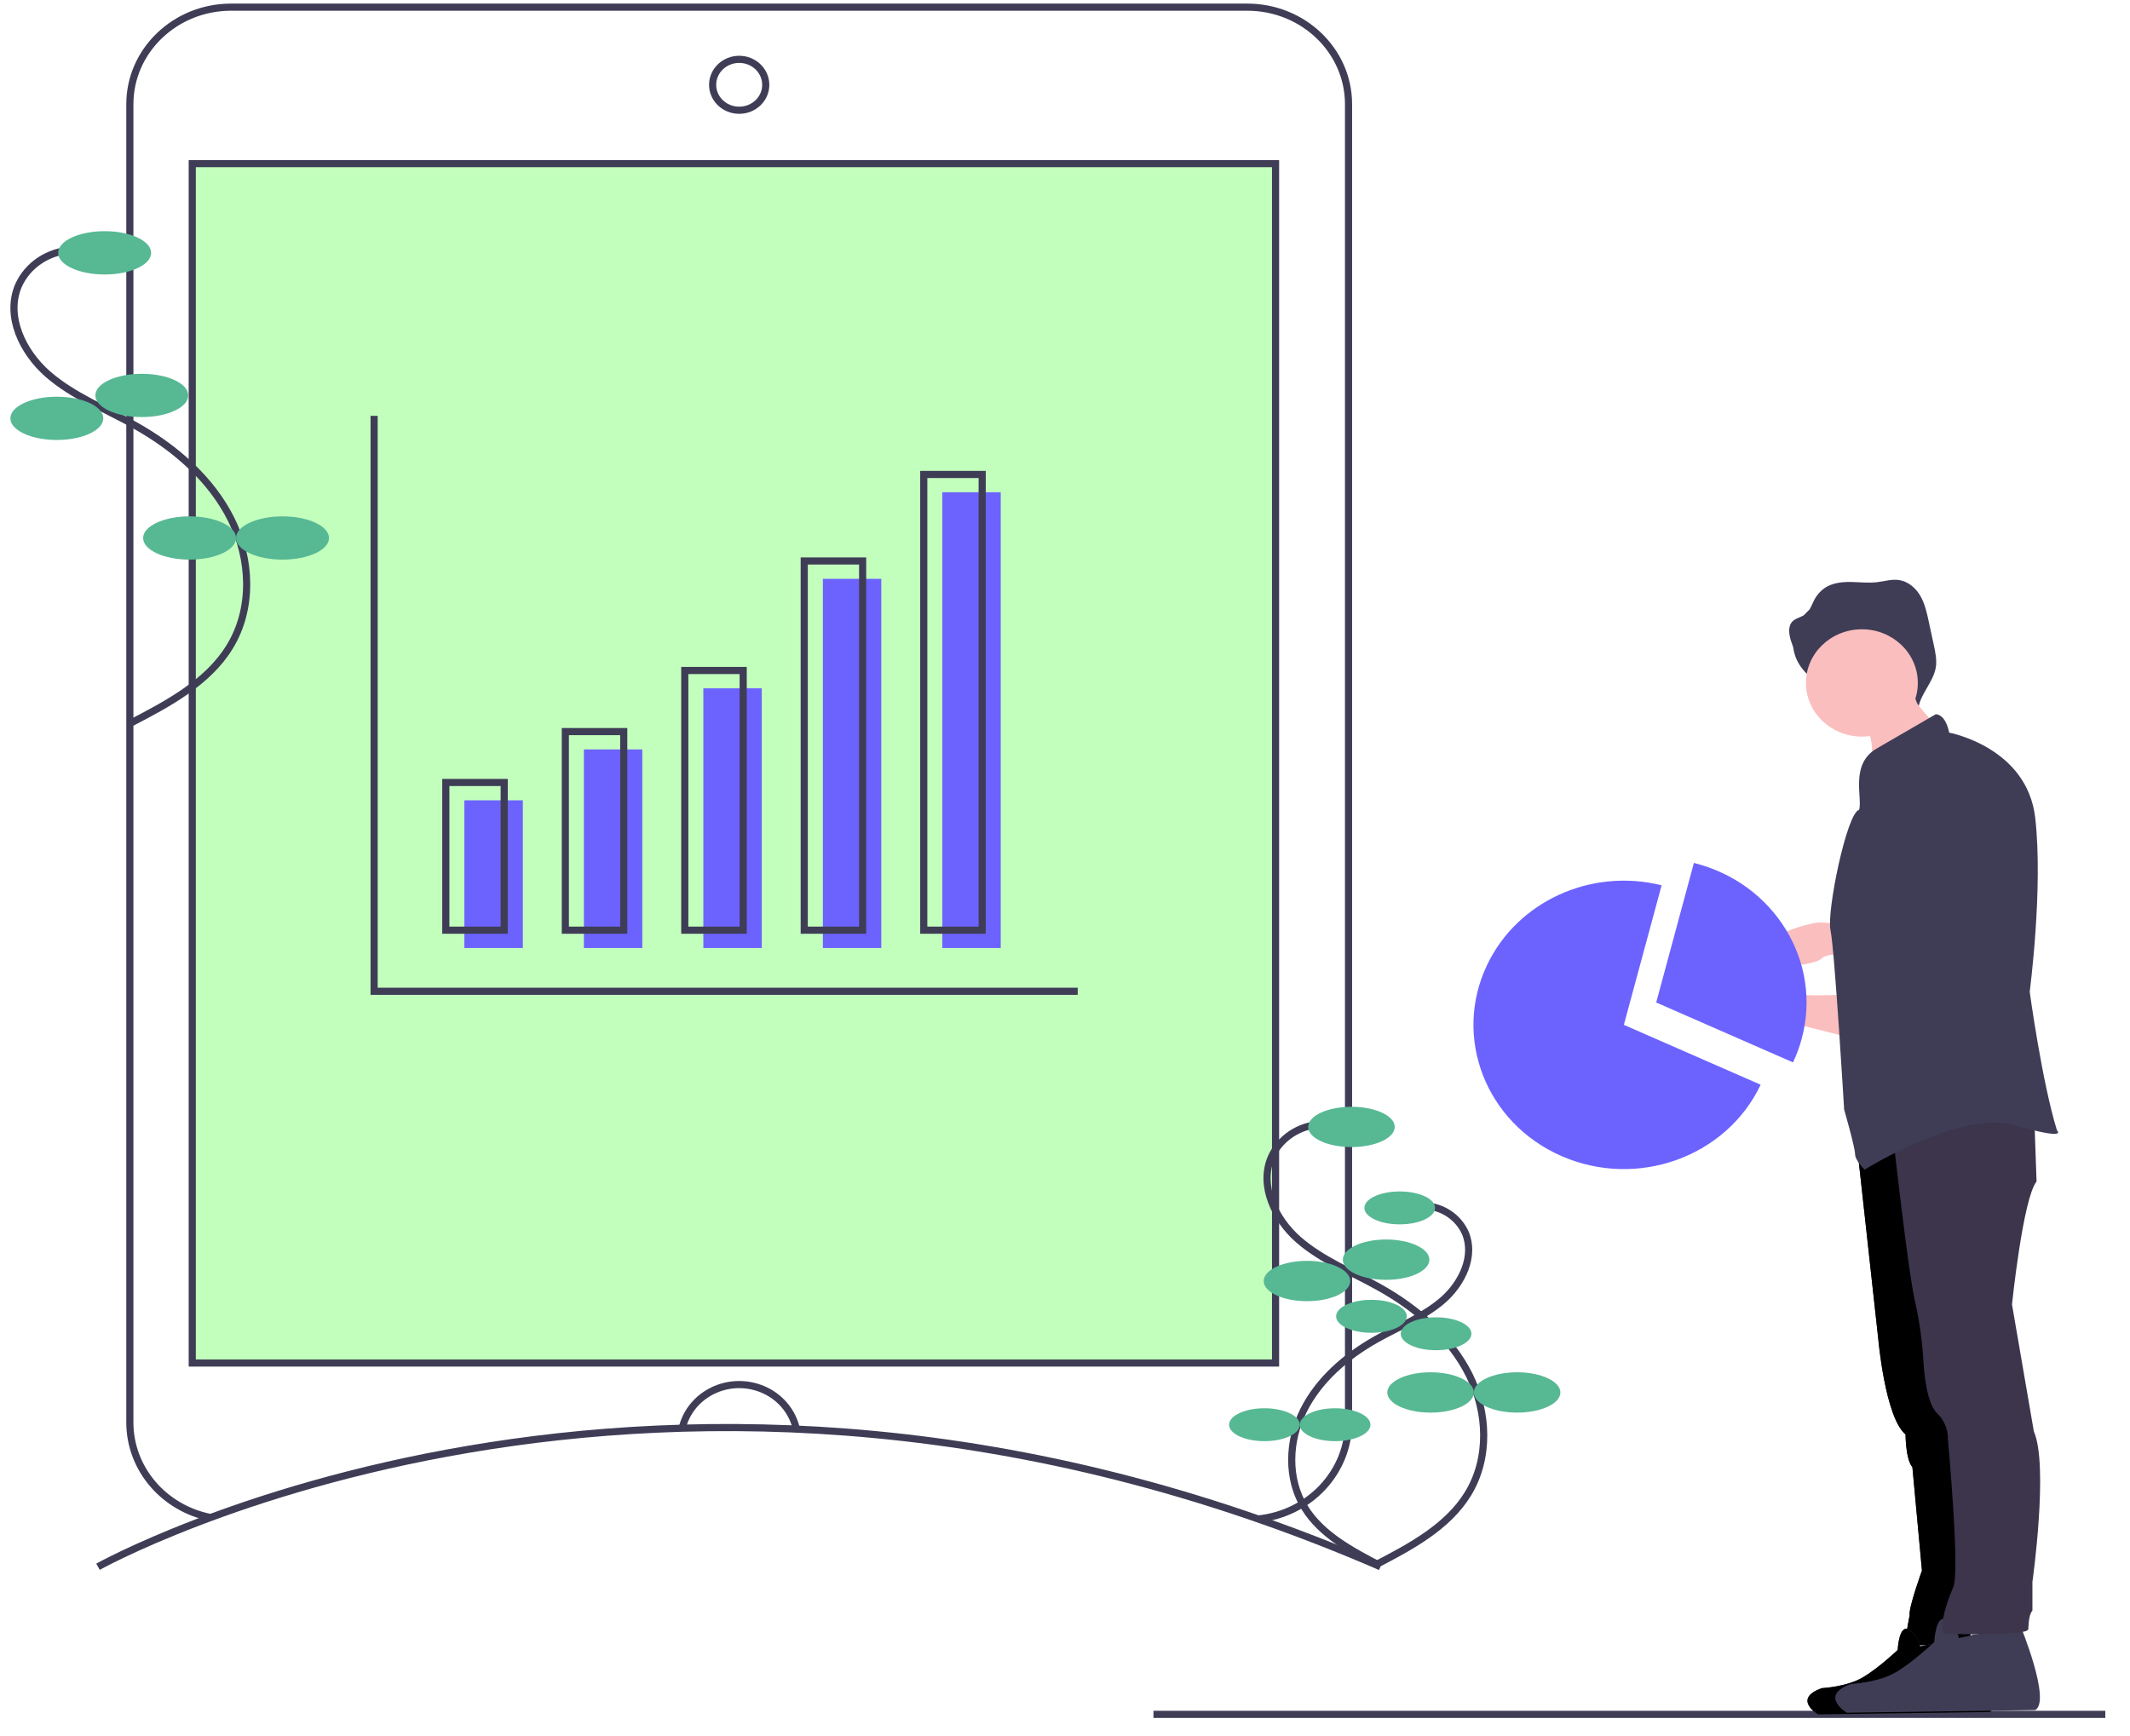 <?xml version="1.0" encoding="UTF-8" standalone="no"?>
<!DOCTYPE svg PUBLIC "-//W3C//DTD SVG 1.1//EN" "http://www.w3.org/Graphics/SVG/1.1/DTD/svg11.dtd">
<svg version="1.1" xmlns="http://www.w3.org/2000/svg" xmlns:xlink="http://www.w3.org/1999/xlink" preserveAspectRatio="xMidYMid meet" viewBox="97.157 123.287 297.407 243.156" width="293.41" height="239.16"><defs><path d="M355.75 262.58C355.75 262.58 347.15 263.13 345.62 262.03C345.62 262.03 337.59 263.5 337.02 264.96C337.02 264.96 346.19 266.61 347.72 266.61C347.72 266.61 356.51 268.81 356.51 268.81C356.36 267.56 355.9 263.82 355.75 262.58Z" id="l4pEwlBspt"></path><path d="M357.78 219.33C357.24 219.33 356.71 219.18 356.26 218.9C355.52 218.35 355.46 217.3 354.92 216.57C354.14 215.52 352.57 215.39 351.22 215.44C350.4 215.48 349.51 215.52 348.81 215.09C348.1 214.65 347.78 213.83 347.53 213.05C347.25 212.12 347.07 211 347.77 210.31C348.26 209.84 349.03 209.74 349.58 209.32C350.14 208.89 350.37 208.19 350.68 207.56C351.03 206.8 351.58 206.13 352.28 205.64C353.31 204.95 354.62 204.8 355.87 204.81C357.12 204.83 358.37 204.98 359.61 204.84C360.63 204.72 361.64 204.39 362.65 204.54C363.94 204.72 365.01 205.65 365.65 206.75C366.28 207.84 366.56 209.09 366.82 210.31C366.89 210.64 367.47 213.31 367.54 213.64C367.76 214.68 367.99 215.74 367.82 216.78C367.46 218.94 365.47 220.66 365.33 222.84C365.06 221.62 364.17 220.6 362.96 220.14C362.81 220.07 362.64 220.05 362.48 220.09C362.28 220.15 362.16 220.34 362.04 220.5C361.71 220.91 360.68 221.55 360.1 221.25C359.58 220.99 359.97 220.15 359.31 219.73C358.84 219.48 358.31 219.34 357.78 219.33Z" id="anl1GQu9Z"></path><path d="M379.06 253.96C379.06 253.96 380.4 262.03 374.86 261.3C374.86 261.3 371.99 260.93 371.61 261.3C371.23 261.66 357.08 259.28 355.17 257.26C355.17 257.26 352.88 256.53 351.73 257.63C350.59 258.73 339.12 259.83 342.56 256.53C346 253.23 351.35 252.5 351.35 252.5C352.08 252.53 357.89 252.83 358.61 252.86C358.61 252.86 362.44 253.96 364.73 252.86C364.73 252.86 373.52 252.13 373.52 252.13C374.63 252.5 377.95 253.6 379.06 253.96Z" id="d7nYRgTEv"></path><path d="M379.83 241.32C379.83 242.84 379.83 255.01 379.83 256.53C379.83 256.53 375.05 254.51 374.09 254.7C374.09 254.7 369.32 252.31 369.32 252.31C369.32 252.31 364.92 242.42 365.3 239.67C365.68 236.92 365.49 228.85 371.23 228.48C372.95 231.05 379.83 229.4 379.83 241.32Z" id="g1pruKjnDw"></path><path d="M350.11 214.28C350.11 216.3 353.4 217.94 357.47 217.94C361.53 217.94 364.82 216.3 364.82 214.28C364.82 212.25 361.53 210.61 357.47 210.61C353.4 210.61 350.11 212.25 350.11 214.28Z" id="b1ZwJUisSN"></path><path d="M361.77 214.92C361.77 218.31 362.92 221.06 364.35 221.06C365.77 221.06 366.93 218.31 366.93 214.92C366.93 211.53 365.77 208.78 364.35 208.78C362.92 208.78 361.77 211.53 361.77 214.92Z" id="f8pEfZV4"></path><path d="M333.94 244.17C345.2 246.97 351.96 257.99 349.04 268.79C348.74 269.93 348.33 271.04 347.82 272.11C346.54 271.55 340.15 268.75 328.66 263.72C331.47 253.3 333.23 246.78 333.94 244.17Z" id="a1rDh6SKXr"></path><path d="M324.13 266.85C335.63 271.88 342.02 274.68 343.29 275.24C338.47 285.39 325.97 289.86 315.39 285.23C304.81 280.6 300.14 268.62 304.97 258.47C309.21 249.55 319.52 244.84 329.42 247.3C328.71 249.91 326.95 256.42 324.13 266.85Z" id="aZSsZWNTm"></path><path d="M356.71 283.12C358.54 299.76 359.56 309 359.76 310.85C359.76 310.85 360.72 321.85 363.58 324.23C363.58 324.23 363.58 327.71 364.54 328.81C364.67 330.26 365.74 341.85 365.88 343.3C365.88 343.3 363.96 348.61 364.16 349.53C364.16 349.53 363.39 353.38 363.58 353.74C363.58 353.74 372.76 353.74 372.76 353.74C372.63 351.78 371.99 341.94 370.84 324.23L364.92 283.17L356.71 283.12Z" id="b7ROnP6F8"></path><path d="M356.71 283.12C358.54 299.76 359.56 309 359.76 310.85C359.76 310.85 360.72 321.85 363.58 324.23C363.58 324.23 363.58 327.71 364.54 328.81C364.67 330.26 365.74 341.85 365.88 343.3C365.88 343.3 363.96 348.61 364.16 349.53C364.16 349.53 363.39 353.38 363.58 353.74C363.58 353.74 372.76 353.74 372.76 353.74C372.63 351.78 371.99 341.94 370.84 324.23L364.92 283.17L356.71 283.12Z" id="b4lN6qm6y"></path><path d="M391.56 363.44L258.25 363.44" id="c3Y5DF27uE"></path><path d="M347.82 213.36C347.82 217.31 352.09 220.51 357.37 220.51C362.65 220.51 366.93 217.31 366.93 213.36C366.93 209.41 362.65 206.21 357.37 206.21C352.09 206.21 347.82 209.41 347.82 213.36Z" id="b1rJW1eeV5"></path><path d="M373.46 352.24C373.46 352.24 377.46 361.94 375.37 363.11C375.37 363.11 351.32 363.44 351.32 363.44C351.32 363.44 347.67 361.27 351.85 359.77C351.85 359.77 355.33 359.6 357.6 358.26C359.86 356.92 362.48 354.42 362.48 354.42C362.48 354.42 362.65 350.74 364.05 351.58C364.89 352.11 365.46 352.96 365.61 353.92C367.18 353.58 371.89 352.58 373.46 352.24Z" id="ex1kTXqa3"></path><path d="M373.46 352.24C373.46 352.24 377.46 361.94 375.37 363.11C375.37 363.11 351.32 363.44 351.32 363.44C351.32 363.44 347.67 361.27 351.85 359.77C351.85 359.77 355.33 359.6 357.6 358.26C359.86 356.92 362.48 354.42 362.48 354.42C362.48 354.42 362.65 350.74 364.05 351.58C364.89 352.11 365.46 352.96 365.61 353.92C367.18 353.58 371.89 352.58 373.46 352.24Z" id="a57fvNSdX6"></path><path d="M379.63 350.93C379.63 350.93 384.03 361.56 381.74 362.84C381.74 362.84 355.36 363.21 355.36 363.21C355.36 363.21 351.35 360.83 355.94 359.18C355.94 359.18 359.76 359 362.24 357.53C364.73 356.06 367.6 353.31 367.6 353.31C367.6 353.31 367.79 349.28 369.32 350.2C370.24 350.78 370.86 351.71 371.04 352.76C372.76 352.4 377.91 351.3 379.63 350.93Z" id="a2TLV26Mf"></path><path d="M361.86 282.74C361.86 282.74 363.96 301.62 364.92 305.65C365.52 308.31 365.9 311.01 366.07 313.72C366.07 313.72 366.26 319.59 367.98 321.24C368.99 322.2 369.55 323.53 369.51 324.9C369.51 324.9 371.23 343.41 370.27 345.61C370.27 345.61 368.02 350.67 368.97 352.14C368.97 352.14 380.78 352.58 380.78 351.48C380.78 351.48 380.78 349.46 381.35 348.91C381.35 348.91 381.35 344.88 381.35 344.88C381.35 344.88 383.65 328.57 381.55 323.8C381.55 323.8 378.49 306.02 378.49 306.02C378.49 306.02 380.02 291.17 381.93 288.79C381.93 288.79 381.55 277.98 381.55 277.98C377.61 278.93 365.8 281.79 361.86 282.74Z" id="eZ9XpjBSA"></path><path d="M366 225.12C363.2 226.61 360.85 228.75 358.54 230.88C359.11 229 358.99 226.99 358.19 225.19C357.91 224.58 357.55 223.92 357.75 223.28C357.94 222.82 358.28 222.43 358.72 222.17C359.66 221.47 360.65 220.82 361.67 220.23C362.39 219.82 363.86 218.73 364.68 218.85C364.72 219.91 364.74 220.86 365.23 221.86C365.35 222.09 367.16 224.3 367.24 224.11C367.02 224.6 366.49 224.87 366 225.12Z" id="ajtI4zSd5"></path><path d="M357.47 211.44C361.79 211.44 365.3 214.8 365.3 218.95C365.3 223.1 361.79 226.47 357.47 226.47C353.14 226.47 349.63 223.1 349.63 218.95C349.63 214.8 353.14 211.44 357.47 211.44Z" id="a4CVhvx549"></path><path d="M359.57 228.12C363.39 225.92 367.79 223.35 367.79 223.35C367.79 223.35 369.12 223.17 369.7 225.92C369.7 225.92 380.59 227.93 381.74 237.83C382.88 247.73 380.97 262.21 380.97 262.21C380.97 262.21 382.69 274.86 384.79 281.64C384.79 281.64 386.51 283.11 378.87 280.91C371.23 278.71 357.85 287.14 357.85 287.14C357.85 287.14 356.51 285.86 356.51 284.94C356.51 284.02 354.98 278.71 354.98 278.71C354.98 278.71 353.64 256.16 353.07 253.6C352.5 251.03 355.36 237.1 357.08 236.73C357.58 235.01 355.75 230.32 359.57 228.12Z" id="k34dAMHX0m"></path><path d="M110.43 342.76C110.43 342.76 188.89 298.89 290.04 342.76" id="a1rNNHch9I"></path><path d="M126.22 335.87C119.62 334.57 114.89 329 114.89 322.54C114.89 304.08 114.89 156.36 114.89 137.89C114.89 130.38 121.24 124.29 129.07 124.29C129.07 124.29 129.07 124.29 129.07 124.29C143.31 124.29 257.16 124.29 271.39 124.29C279.22 124.29 285.57 130.38 285.57 137.89C285.57 137.89 285.57 137.89 285.57 137.89C285.57 156.36 285.57 304.08 285.57 322.54C285.57 329.49 280.12 335.32 272.92 336.07" id="a7ECzxdybC"></path><path d="M275.35 146.21C275.35 146.21 275.35 146.21 275.35 146.21C275.35 247.02 275.35 303.02 275.35 314.22C275.35 314.22 275.35 314.22 275.35 314.22C184.32 314.22 133.74 314.22 123.63 314.22C123.63 314.22 123.63 314.22 123.63 314.22C123.63 213.42 123.63 157.41 123.63 146.21C123.63 146.21 123.63 146.21 123.63 146.21C214.66 146.21 265.23 146.21 275.35 146.21Z" id="a3uWH25U1x"></path><path d="M200.23 131.6C198.18 131.6 196.51 133.2 196.51 135.17C196.51 137.14 198.18 138.73 200.23 138.73C202.29 138.73 203.95 137.14 203.95 135.17C203.95 133.2 202.29 131.6 200.23 131.6Z" id="a4QJfSvJ2"></path><path d="M192.25 323.35C193.26 319.12 197.64 316.48 202.05 317.44C205.17 318.12 207.58 320.48 208.24 323.48" id="bbGA7JIgQ"></path><path d="M106.67 158.33C103.43 158.51 100.58 160.42 99.3 163.27C97.46 167.54 99.83 172.56 103.39 175.68C106.95 178.79 111.52 180.57 115.68 182.91C121.26 186.05 126.27 190.41 129.07 196.02C131.86 201.62 132.16 208.55 128.87 213.9C125.83 218.87 120.29 221.84 115 224.58" id="ddpUNjbbO"></path><path d="M117.87 158.71C117.87 160.38 114.95 161.74 111.36 161.74C107.76 161.74 104.85 160.38 104.85 158.71C104.85 157.03 107.76 155.67 111.36 155.67C114.95 155.67 117.87 157.03 117.87 158.71Z" id="m8KzeN28j"></path><path d="M123.07 178.68C123.07 180.35 120.16 181.71 116.56 181.71C112.97 181.71 110.06 180.35 110.06 178.68C110.06 177 112.97 175.65 116.56 175.65C120.16 175.65 123.07 177 123.07 178.68Z" id="a4u41KuPZ"></path><path d="M111.17 181.89C111.17 183.56 108.26 184.92 104.66 184.92C101.07 184.92 98.16 183.56 98.16 181.89C98.16 180.21 101.07 178.86 104.66 178.86C108.26 178.86 111.17 180.21 111.17 181.89Z" id="b3qWyQC13y"></path><path d="M129.76 198.65C129.76 200.33 126.85 201.68 123.26 201.68C119.66 201.68 116.75 200.33 116.75 198.65C116.75 196.98 119.66 195.62 123.26 195.62C126.85 195.62 129.76 196.98 129.76 198.65Z" id="byaVKz031"></path><path d="M142.78 198.65C142.78 200.33 139.87 201.68 136.27 201.68C132.68 201.68 129.76 200.33 129.76 198.65C129.76 196.98 132.68 195.62 136.27 195.62C139.87 195.62 142.78 196.98 142.78 198.65Z" id="b2guRW1Sk"></path><path d="M281.61 280.8C278.6 280.96 275.95 282.75 274.75 285.4C273.04 289.38 275.25 294.05 278.56 296.95C281.88 299.85 286.14 301.51 290 303.69C295.2 306.61 299.87 310.68 302.47 315.89C305.07 321.11 305.35 327.56 302.29 332.55C299.46 337.17 294.3 339.94 289.38 342.49" id="e1xkfnEFFJ"></path><path d="M292.04 281.15C292.04 282.71 289.33 283.97 285.98 283.97C282.63 283.97 279.92 282.71 279.92 281.15C279.92 279.59 282.63 278.33 285.98 278.33C289.33 278.33 292.04 279.59 292.04 281.15Z" id="hq0ieJT7t"></path><path d="M296.89 299.75C296.89 301.31 294.18 302.57 290.83 302.57C287.48 302.57 284.77 301.31 284.77 299.75C284.77 298.19 287.48 296.92 290.83 296.92C294.18 296.92 296.89 298.19 296.89 299.75Z" id="ldovrEPcA"></path><path d="M285.81 302.74C285.81 304.3 283.1 305.56 279.75 305.56C276.4 305.56 273.69 304.3 273.69 302.74C273.69 301.18 276.4 299.91 279.75 299.91C283.1 299.91 285.81 301.18 285.81 302.74Z" id="a1EWRpgjvp"></path><path d="M303.12 318.35C303.12 319.91 300.41 321.17 297.06 321.17C293.72 321.17 291 319.91 291 318.35C291 316.79 293.72 315.52 297.06 315.52C300.41 315.52 303.12 316.79 303.12 318.35Z" id="b6ry1sVMg3"></path><path d="M315.24 318.35C315.24 319.91 312.53 321.17 309.18 321.17C305.84 321.17 303.12 319.91 303.12 318.35C303.12 316.79 305.84 315.52 309.18 315.52C312.53 315.52 315.24 316.79 315.24 318.35Z" id="ar2mJwWQe"></path><path d="M296.31 292.21C298.76 292.34 300.93 293.8 301.91 295.96C303.31 299.21 301.5 303.03 298.8 305.4C296.09 307.76 292.61 309.12 289.45 310.9C285.21 313.29 281.39 316.6 279.27 320.86C277.15 325.12 276.92 330.4 279.42 334.47C281.73 338.24 285.95 340.5 289.96 342.59" id="c13BHvQCPv"></path><path d="M297.69 292.49C297.69 293.76 295.47 294.8 292.74 294.8C290 294.8 287.79 293.76 287.79 292.49C287.79 291.22 290 290.19 292.74 290.19C295.47 290.19 297.69 291.22 297.69 292.49Z" id="c9H57PECe"></path><path d="M293.73 307.68C293.73 308.95 291.51 309.99 288.78 309.99C286.04 309.99 283.83 308.95 283.83 307.68C283.83 306.41 286.04 305.37 288.78 305.37C291.51 305.37 293.73 306.41 293.73 307.68Z" id="b6mvs4U2P"></path><path d="M302.78 310.12C302.78 311.39 300.56 312.43 297.83 312.43C295.09 312.43 292.88 311.39 292.88 310.12C292.88 308.85 295.09 307.82 297.83 307.82C300.56 307.82 302.78 308.85 302.78 310.12Z" id="g1E7r4I8Z"></path><path d="M288.64 322.87C288.64 324.14 286.42 325.17 283.69 325.17C280.95 325.17 278.74 324.14 278.74 322.87C278.74 321.6 280.95 320.56 283.69 320.56C286.42 320.56 288.64 321.6 288.64 322.87Z" id="agqj5SFBe"></path><path d="M278.74 322.87C278.74 324.14 276.52 325.17 273.79 325.17C271.06 325.17 268.84 324.14 268.84 322.87C268.84 321.6 271.06 320.56 273.79 320.56C276.52 320.56 278.74 321.6 278.74 322.87Z" id="b40piin9Ex"></path><path d="M149.1 181.54L149.1 262.15L247.64 262.15" id="i2VZPvNdig"></path><path d="M169.93 235.4C169.93 235.4 169.93 235.4 169.93 235.4C169.93 247.81 169.93 254.71 169.93 256.09C169.93 256.09 169.93 256.09 169.93 256.09C165.02 256.09 162.29 256.09 161.74 256.09C161.74 256.09 161.74 256.09 161.74 256.09C161.74 243.68 161.74 236.78 161.74 235.4C161.74 235.4 161.74 235.4 161.74 235.4C166.65 235.4 169.38 235.4 169.93 235.4Z" id="a2bldho5Nk"></path><path d="M186.66 228.27C186.66 228.27 186.66 228.27 186.66 228.27C186.66 244.96 186.66 254.23 186.66 256.09C186.66 256.09 186.66 256.09 186.66 256.09C181.75 256.09 179.02 256.09 178.48 256.09C178.48 256.09 178.48 256.09 178.48 256.09C178.48 239.4 178.48 230.12 178.48 228.27C178.48 228.27 178.48 228.27 178.48 228.27C183.39 228.27 186.11 228.27 186.66 228.27Z" id="fbqwoHH7Y"></path><path d="M203.39 219.71C203.39 219.71 203.39 219.71 203.39 219.71C203.39 241.54 203.39 253.66 203.39 256.09C203.39 256.09 203.39 256.09 203.39 256.09C198.48 256.09 195.76 256.09 195.21 256.09C195.21 256.09 195.21 256.09 195.21 256.09C195.21 234.26 195.21 222.13 195.21 219.71C195.21 219.71 195.21 219.71 195.21 219.71C200.12 219.71 202.85 219.71 203.39 219.71Z" id="bSljUINXj"></path><path d="M220.13 204.37C220.13 204.37 220.13 204.37 220.13 204.37C220.13 235.4 220.13 252.64 220.13 256.09C220.13 256.09 220.13 256.09 220.13 256.09C215.22 256.09 212.49 256.09 211.95 256.09C211.95 256.09 211.95 256.09 211.95 256.09C211.95 225.06 211.95 207.82 211.95 204.37C211.95 204.37 211.95 204.37 211.95 204.37C216.85 204.37 219.58 204.37 220.13 204.37Z" id="gbdkn4yf4"></path><path d="M236.86 192.24C236.86 192.24 236.86 192.24 236.86 192.24C236.86 230.55 236.86 251.83 236.86 256.09C236.86 256.09 236.86 256.09 236.86 256.09C231.95 256.09 229.23 256.09 228.68 256.09C228.68 256.09 228.68 256.09 228.68 256.09C228.68 217.78 228.68 196.5 228.68 192.24C228.68 192.24 228.68 192.24 228.68 192.24C233.59 192.24 236.32 192.24 236.86 192.24Z" id="a557omm2hv"></path><path d="M167.32 232.9C167.32 232.9 167.32 232.9 167.32 232.9C167.32 245.32 167.32 252.21 167.32 253.59C167.32 253.59 167.32 253.59 167.32 253.59C162.41 253.59 159.69 253.59 159.14 253.59C159.14 253.59 159.14 253.59 159.14 253.59C159.14 241.18 159.14 234.28 159.14 232.9C159.14 232.9 159.14 232.9 159.14 232.9C164.05 232.9 166.78 232.9 167.32 232.9Z" id="a3ClxgcV6"></path><path d="M184.06 225.77C184.06 225.77 184.06 225.77 184.06 225.77C184.06 242.46 184.06 251.74 184.06 253.59C184.06 253.59 184.06 253.59 184.06 253.59C179.15 253.59 176.42 253.59 175.88 253.59C175.88 253.59 175.88 253.59 175.88 253.59C175.88 236.9 175.88 227.63 175.88 225.77C175.88 225.77 175.88 225.77 175.88 225.77C180.78 225.77 183.51 225.77 184.06 225.77Z" id="a1PqX0lifn"></path><path d="M200.79 217.21C200.79 217.21 200.79 217.21 200.79 217.21C200.79 239.04 200.79 251.17 200.79 253.59C200.79 253.59 200.79 253.59 200.79 253.59C195.88 253.59 193.15 253.59 192.61 253.59C192.61 253.59 192.61 253.59 192.61 253.59C192.61 231.76 192.61 219.64 192.61 217.21C192.61 217.21 192.61 217.21 192.61 217.21C197.52 217.21 200.24 217.21 200.79 217.21Z" id="cyygv8sS7"></path><path d="M217.52 201.87C217.52 201.87 217.52 201.87 217.52 201.87C217.52 232.9 217.52 250.14 217.52 253.59C217.52 253.59 217.52 253.59 217.52 253.59C212.62 253.59 209.89 253.59 209.34 253.59C209.34 253.59 209.34 253.59 209.34 253.59C209.34 222.56 209.34 205.32 209.34 201.87C209.34 201.87 209.34 201.87 209.34 201.87C214.25 201.87 216.98 201.87 217.52 201.87Z" id="b7rSjrMpr"></path><path d="M234.26 189.75C234.26 189.75 234.26 189.75 234.26 189.75C234.26 228.05 234.26 249.34 234.26 253.59C234.26 253.59 234.26 253.59 234.26 253.59C229.35 253.59 226.62 253.59 226.08 253.59C226.08 253.59 226.08 253.59 226.08 253.59C226.08 215.28 226.08 194 226.08 189.75C226.08 189.75 226.08 189.75 226.08 189.75C230.99 189.75 233.71 189.75 234.26 189.75Z" id="b2QgjI22r4"></path></defs><g><g><use xlink:href="#l4pEwlBspt" opacity="1" fill="#fbbebe" fill-opacity="1"></use><g><use xlink:href="#l4pEwlBspt" opacity="1" fill-opacity="0" stroke="#000000" stroke-width="1" stroke-opacity="0"></use></g></g><g><use xlink:href="#anl1GQu9Z" opacity="1" fill="#3f3d56" fill-opacity="1"></use><g><use xlink:href="#anl1GQu9Z" opacity="1" fill-opacity="0" stroke="#000000" stroke-width="1" stroke-opacity="0"></use></g></g><g><use xlink:href="#d7nYRgTEv" opacity="1" fill="#fbbebe" fill-opacity="1"></use><g><use xlink:href="#d7nYRgTEv" opacity="1" fill-opacity="0" stroke="#000000" stroke-width="1" stroke-opacity="0"></use></g></g><g><use xlink:href="#g1pruKjnDw" opacity="1" fill="#3f3d56" fill-opacity="1"></use><g><use xlink:href="#g1pruKjnDw" opacity="1" fill-opacity="0" stroke="#000000" stroke-width="1" stroke-opacity="0"></use></g></g><g><use xlink:href="#b1ZwJUisSN" opacity="1" fill="#3f3d56" fill-opacity="1"></use><g><use xlink:href="#b1ZwJUisSN" opacity="1" fill-opacity="0" stroke="#000000" stroke-width="1" stroke-opacity="0"></use></g></g><g><use xlink:href="#f8pEfZV4" opacity="1" fill="#3f3d56" fill-opacity="1"></use><g><use xlink:href="#f8pEfZV4" opacity="1" fill-opacity="0" stroke="#000000" stroke-width="1" stroke-opacity="0"></use></g></g><g><use xlink:href="#a1rDh6SKXr" opacity="1" fill="#6c63ff" fill-opacity="1"></use><g><use xlink:href="#a1rDh6SKXr" opacity="1" fill-opacity="0" stroke="#000000" stroke-width="1" stroke-opacity="0"></use></g></g><g><use xlink:href="#aZSsZWNTm" opacity="1" fill="#6c63ff" fill-opacity="1"></use><g><use xlink:href="#aZSsZWNTm" opacity="1" fill-opacity="0" stroke="#000000" stroke-width="1" stroke-opacity="0"></use></g></g><g><use xlink:href="#b7ROnP6F8" opacity="1" fill="#3c354c" fill-opacity="1"></use><g><use xlink:href="#b7ROnP6F8" opacity="1" fill-opacity="0" stroke="#000000" stroke-width="1" stroke-opacity="0"></use></g></g><g><use xlink:href="#b4lN6qm6y" opacity="1" fill="#000000" fill-opacity="1"></use><g><use xlink:href="#b4lN6qm6y" opacity="1" fill-opacity="0" stroke="#000000" stroke-width="1" stroke-opacity="0"></use></g></g><g><use xlink:href="#c3Y5DF27uE" opacity="1" fill="#000000" fill-opacity="0"></use><g><use xlink:href="#c3Y5DF27uE" opacity="1" fill-opacity="0" stroke="#3f3d56" stroke-width="1" stroke-opacity="1"></use></g></g><g><use xlink:href="#b1rJW1eeV5" opacity="1" fill="#3f3d56" fill-opacity="1"></use><g><use xlink:href="#b1rJW1eeV5" opacity="1" fill-opacity="0" stroke="#000000" stroke-width="1" stroke-opacity="0"></use></g></g><g><use xlink:href="#ex1kTXqa3" opacity="1" fill="#3f3d56" fill-opacity="1"></use><g><use xlink:href="#ex1kTXqa3" opacity="1" fill-opacity="0" stroke="#000000" stroke-width="1" stroke-opacity="0"></use></g></g><g><use xlink:href="#a57fvNSdX6" opacity="1" fill="#000000" fill-opacity="1"></use><g><use xlink:href="#a57fvNSdX6" opacity="1" fill-opacity="0" stroke="#000000" stroke-width="1" stroke-opacity="0"></use></g></g><g><use xlink:href="#a2TLV26Mf" opacity="1" fill="#3f3d56" fill-opacity="1"></use><g><use xlink:href="#a2TLV26Mf" opacity="1" fill-opacity="0" stroke="#000000" stroke-width="1" stroke-opacity="0"></use></g></g><g><use xlink:href="#eZ9XpjBSA" opacity="1" fill="#3c354c" fill-opacity="1"></use><g><use xlink:href="#eZ9XpjBSA" opacity="1" fill-opacity="0" stroke="#000000" stroke-width="1" stroke-opacity="0"></use></g></g><g><use xlink:href="#ajtI4zSd5" opacity="1" fill="#fbbebe" fill-opacity="1"></use><g><use xlink:href="#ajtI4zSd5" opacity="1" fill-opacity="0" stroke="#000000" stroke-width="1" stroke-opacity="0"></use></g></g><g><use xlink:href="#a4CVhvx549" opacity="1" fill="#fbbebe" fill-opacity="1"></use><g><use xlink:href="#a4CVhvx549" opacity="1" fill-opacity="0" stroke="#000000" stroke-width="1" stroke-opacity="0"></use></g></g><g><use xlink:href="#k34dAMHX0m" opacity="1" fill="#3f3d56" fill-opacity="1"></use><g><use xlink:href="#k34dAMHX0m" opacity="1" fill-opacity="0" stroke="#000000" stroke-width="1" stroke-opacity="0"></use></g></g><g><use xlink:href="#a1rNNHch9I" opacity="1" fill="#000000" fill-opacity="0"></use><g><use xlink:href="#a1rNNHch9I" opacity="1" fill-opacity="0" stroke="#3f3d56" stroke-width="1" stroke-opacity="1"></use></g></g><g><use xlink:href="#a7ECzxdybC" opacity="1" fill="#000000" fill-opacity="0"></use><g><use xlink:href="#a7ECzxdybC" opacity="1" fill-opacity="0" stroke="#3f3d56" stroke-width="1" stroke-opacity="1"></use></g></g><g><use xlink:href="#a3uWH25U1x" opacity="1" fill="#c2ffbd" fill-opacity="1"></use><g><use xlink:href="#a3uWH25U1x" opacity="1" fill-opacity="0" stroke="#3f3d56" stroke-width="1" stroke-opacity="1"></use></g></g><g><use xlink:href="#a4QJfSvJ2" opacity="1" fill="#000000" fill-opacity="0"></use><g><use xlink:href="#a4QJfSvJ2" opacity="1" fill-opacity="0" stroke="#3f3d56" stroke-width="1" stroke-opacity="1"></use></g></g><g><use xlink:href="#bbGA7JIgQ" opacity="1" fill="#000000" fill-opacity="0"></use><g><use xlink:href="#bbGA7JIgQ" opacity="1" fill-opacity="0" stroke="#3f3d56" stroke-width="1" stroke-opacity="1"></use></g></g><g><use xlink:href="#ddpUNjbbO" opacity="1" fill="#000000" fill-opacity="0"></use><g><use xlink:href="#ddpUNjbbO" opacity="1" fill-opacity="0" stroke="#3f3d56" stroke-width="1" stroke-opacity="1"></use></g></g><g><use xlink:href="#m8KzeN28j" opacity="1" fill="#57b894" fill-opacity="1"></use><g><use xlink:href="#m8KzeN28j" opacity="1" fill-opacity="0" stroke="#000000" stroke-width="1" stroke-opacity="0"></use></g></g><g><use xlink:href="#a4u41KuPZ" opacity="1" fill="#57b894" fill-opacity="1"></use><g><use xlink:href="#a4u41KuPZ" opacity="1" fill-opacity="0" stroke="#000000" stroke-width="1" stroke-opacity="0"></use></g></g><g><use xlink:href="#b3qWyQC13y" opacity="1" fill="#57b894" fill-opacity="1"></use><g><use xlink:href="#b3qWyQC13y" opacity="1" fill-opacity="0" stroke="#000000" stroke-width="1" stroke-opacity="0"></use></g></g><g><use xlink:href="#byaVKz031" opacity="1" fill="#57b894" fill-opacity="1"></use><g><use xlink:href="#byaVKz031" opacity="1" fill-opacity="0" stroke="#000000" stroke-width="1" stroke-opacity="0"></use></g></g><g><use xlink:href="#b2guRW1Sk" opacity="1" fill="#57b894" fill-opacity="1"></use><g><use xlink:href="#b2guRW1Sk" opacity="1" fill-opacity="0" stroke="#000000" stroke-width="1" stroke-opacity="0"></use></g></g><g><use xlink:href="#e1xkfnEFFJ" opacity="1" fill="#000000" fill-opacity="0"></use><g><use xlink:href="#e1xkfnEFFJ" opacity="1" fill-opacity="0" stroke="#3f3d56" stroke-width="1" stroke-opacity="1"></use></g></g><g><use xlink:href="#hq0ieJT7t" opacity="1" fill="#57b894" fill-opacity="1"></use><g><use xlink:href="#hq0ieJT7t" opacity="1" fill-opacity="0" stroke="#000000" stroke-width="1" stroke-opacity="0"></use></g></g><g><use xlink:href="#ldovrEPcA" opacity="1" fill="#57b894" fill-opacity="1"></use><g><use xlink:href="#ldovrEPcA" opacity="1" fill-opacity="0" stroke="#000000" stroke-width="1" stroke-opacity="0"></use></g></g><g><use xlink:href="#a1EWRpgjvp" opacity="1" fill="#57b894" fill-opacity="1"></use><g><use xlink:href="#a1EWRpgjvp" opacity="1" fill-opacity="0" stroke="#000000" stroke-width="1" stroke-opacity="0"></use></g></g><g><use xlink:href="#b6ry1sVMg3" opacity="1" fill="#57b894" fill-opacity="1"></use><g><use xlink:href="#b6ry1sVMg3" opacity="1" fill-opacity="0" stroke="#000000" stroke-width="1" stroke-opacity="0"></use></g></g><g><use xlink:href="#ar2mJwWQe" opacity="1" fill="#57b894" fill-opacity="1"></use><g><use xlink:href="#ar2mJwWQe" opacity="1" fill-opacity="0" stroke="#000000" stroke-width="1" stroke-opacity="0"></use></g></g><g><use xlink:href="#c13BHvQCPv" opacity="1" fill="#000000" fill-opacity="0"></use><g><use xlink:href="#c13BHvQCPv" opacity="1" fill-opacity="0" stroke="#3f3d56" stroke-width="1" stroke-opacity="1"></use></g></g><g><use xlink:href="#c9H57PECe" opacity="1" fill="#57b894" fill-opacity="1"></use><g><use xlink:href="#c9H57PECe" opacity="1" fill-opacity="0" stroke="#000000" stroke-width="1" stroke-opacity="0"></use></g></g><g><use xlink:href="#b6mvs4U2P" opacity="1" fill="#57b894" fill-opacity="1"></use><g><use xlink:href="#b6mvs4U2P" opacity="1" fill-opacity="0" stroke="#000000" stroke-width="1" stroke-opacity="0"></use></g></g><g><use xlink:href="#g1E7r4I8Z" opacity="1" fill="#57b894" fill-opacity="1"></use><g><use xlink:href="#g1E7r4I8Z" opacity="1" fill-opacity="0" stroke="#000000" stroke-width="1" stroke-opacity="0"></use></g></g><g><use xlink:href="#agqj5SFBe" opacity="1" fill="#57b894" fill-opacity="1"></use><g><use xlink:href="#agqj5SFBe" opacity="1" fill-opacity="0" stroke="#000000" stroke-width="1" stroke-opacity="0"></use></g></g><g><use xlink:href="#b40piin9Ex" opacity="1" fill="#57b894" fill-opacity="1"></use><g><use xlink:href="#b40piin9Ex" opacity="1" fill-opacity="0" stroke="#000000" stroke-width="1" stroke-opacity="0"></use></g></g><g><use xlink:href="#i2VZPvNdig" opacity="1" fill="#000000" fill-opacity="0"></use><g><use xlink:href="#i2VZPvNdig" opacity="1" fill-opacity="0" stroke="#3f3d56" stroke-width="1" stroke-opacity="1"></use></g></g><g><use xlink:href="#a2bldho5Nk" opacity="1" fill="#6c63ff" fill-opacity="1"></use><g><use xlink:href="#a2bldho5Nk" opacity="1" fill-opacity="0" stroke="#000000" stroke-width="1" stroke-opacity="0"></use></g></g><g><use xlink:href="#fbqwoHH7Y" opacity="1" fill="#6c63ff" fill-opacity="1"></use><g><use xlink:href="#fbqwoHH7Y" opacity="1" fill-opacity="0" stroke="#000000" stroke-width="1" stroke-opacity="0"></use></g></g><g><use xlink:href="#bSljUINXj" opacity="1" fill="#6c63ff" fill-opacity="1"></use><g><use xlink:href="#bSljUINXj" opacity="1" fill-opacity="0" stroke="#000000" stroke-width="1" stroke-opacity="0"></use></g></g><g><use xlink:href="#gbdkn4yf4" opacity="1" fill="#6c63ff" fill-opacity="1"></use><g><use xlink:href="#gbdkn4yf4" opacity="1" fill-opacity="0" stroke="#000000" stroke-width="1" stroke-opacity="0"></use></g></g><g><use xlink:href="#a557omm2hv" opacity="1" fill="#6c63ff" fill-opacity="1"></use><g><use xlink:href="#a557omm2hv" opacity="1" fill-opacity="0" stroke="#000000" stroke-width="1" stroke-opacity="0"></use></g></g><g><use xlink:href="#a3ClxgcV6" opacity="1" fill="#000000" fill-opacity="0"></use><g><use xlink:href="#a3ClxgcV6" opacity="1" fill-opacity="0" stroke="#3f3d56" stroke-width="1" stroke-opacity="1"></use></g></g><g><use xlink:href="#a1PqX0lifn" opacity="1" fill="#000000" fill-opacity="0"></use><g><use xlink:href="#a1PqX0lifn" opacity="1" fill-opacity="0" stroke="#3f3d56" stroke-width="1" stroke-opacity="1"></use></g></g><g><use xlink:href="#cyygv8sS7" opacity="1" fill="#000000" fill-opacity="0"></use><g><use xlink:href="#cyygv8sS7" opacity="1" fill-opacity="0" stroke="#3f3d56" stroke-width="1" stroke-opacity="1"></use></g></g><g><use xlink:href="#b7rSjrMpr" opacity="1" fill="#000000" fill-opacity="0"></use><g><use xlink:href="#b7rSjrMpr" opacity="1" fill-opacity="0" stroke="#3f3d56" stroke-width="1" stroke-opacity="1"></use></g></g><g><use xlink:href="#b2QgjI22r4" opacity="1" fill="#000000" fill-opacity="0"></use><g><use xlink:href="#b2QgjI22r4" opacity="1" fill-opacity="0" stroke="#3f3d56" stroke-width="1" stroke-opacity="1"></use></g></g></g></svg>